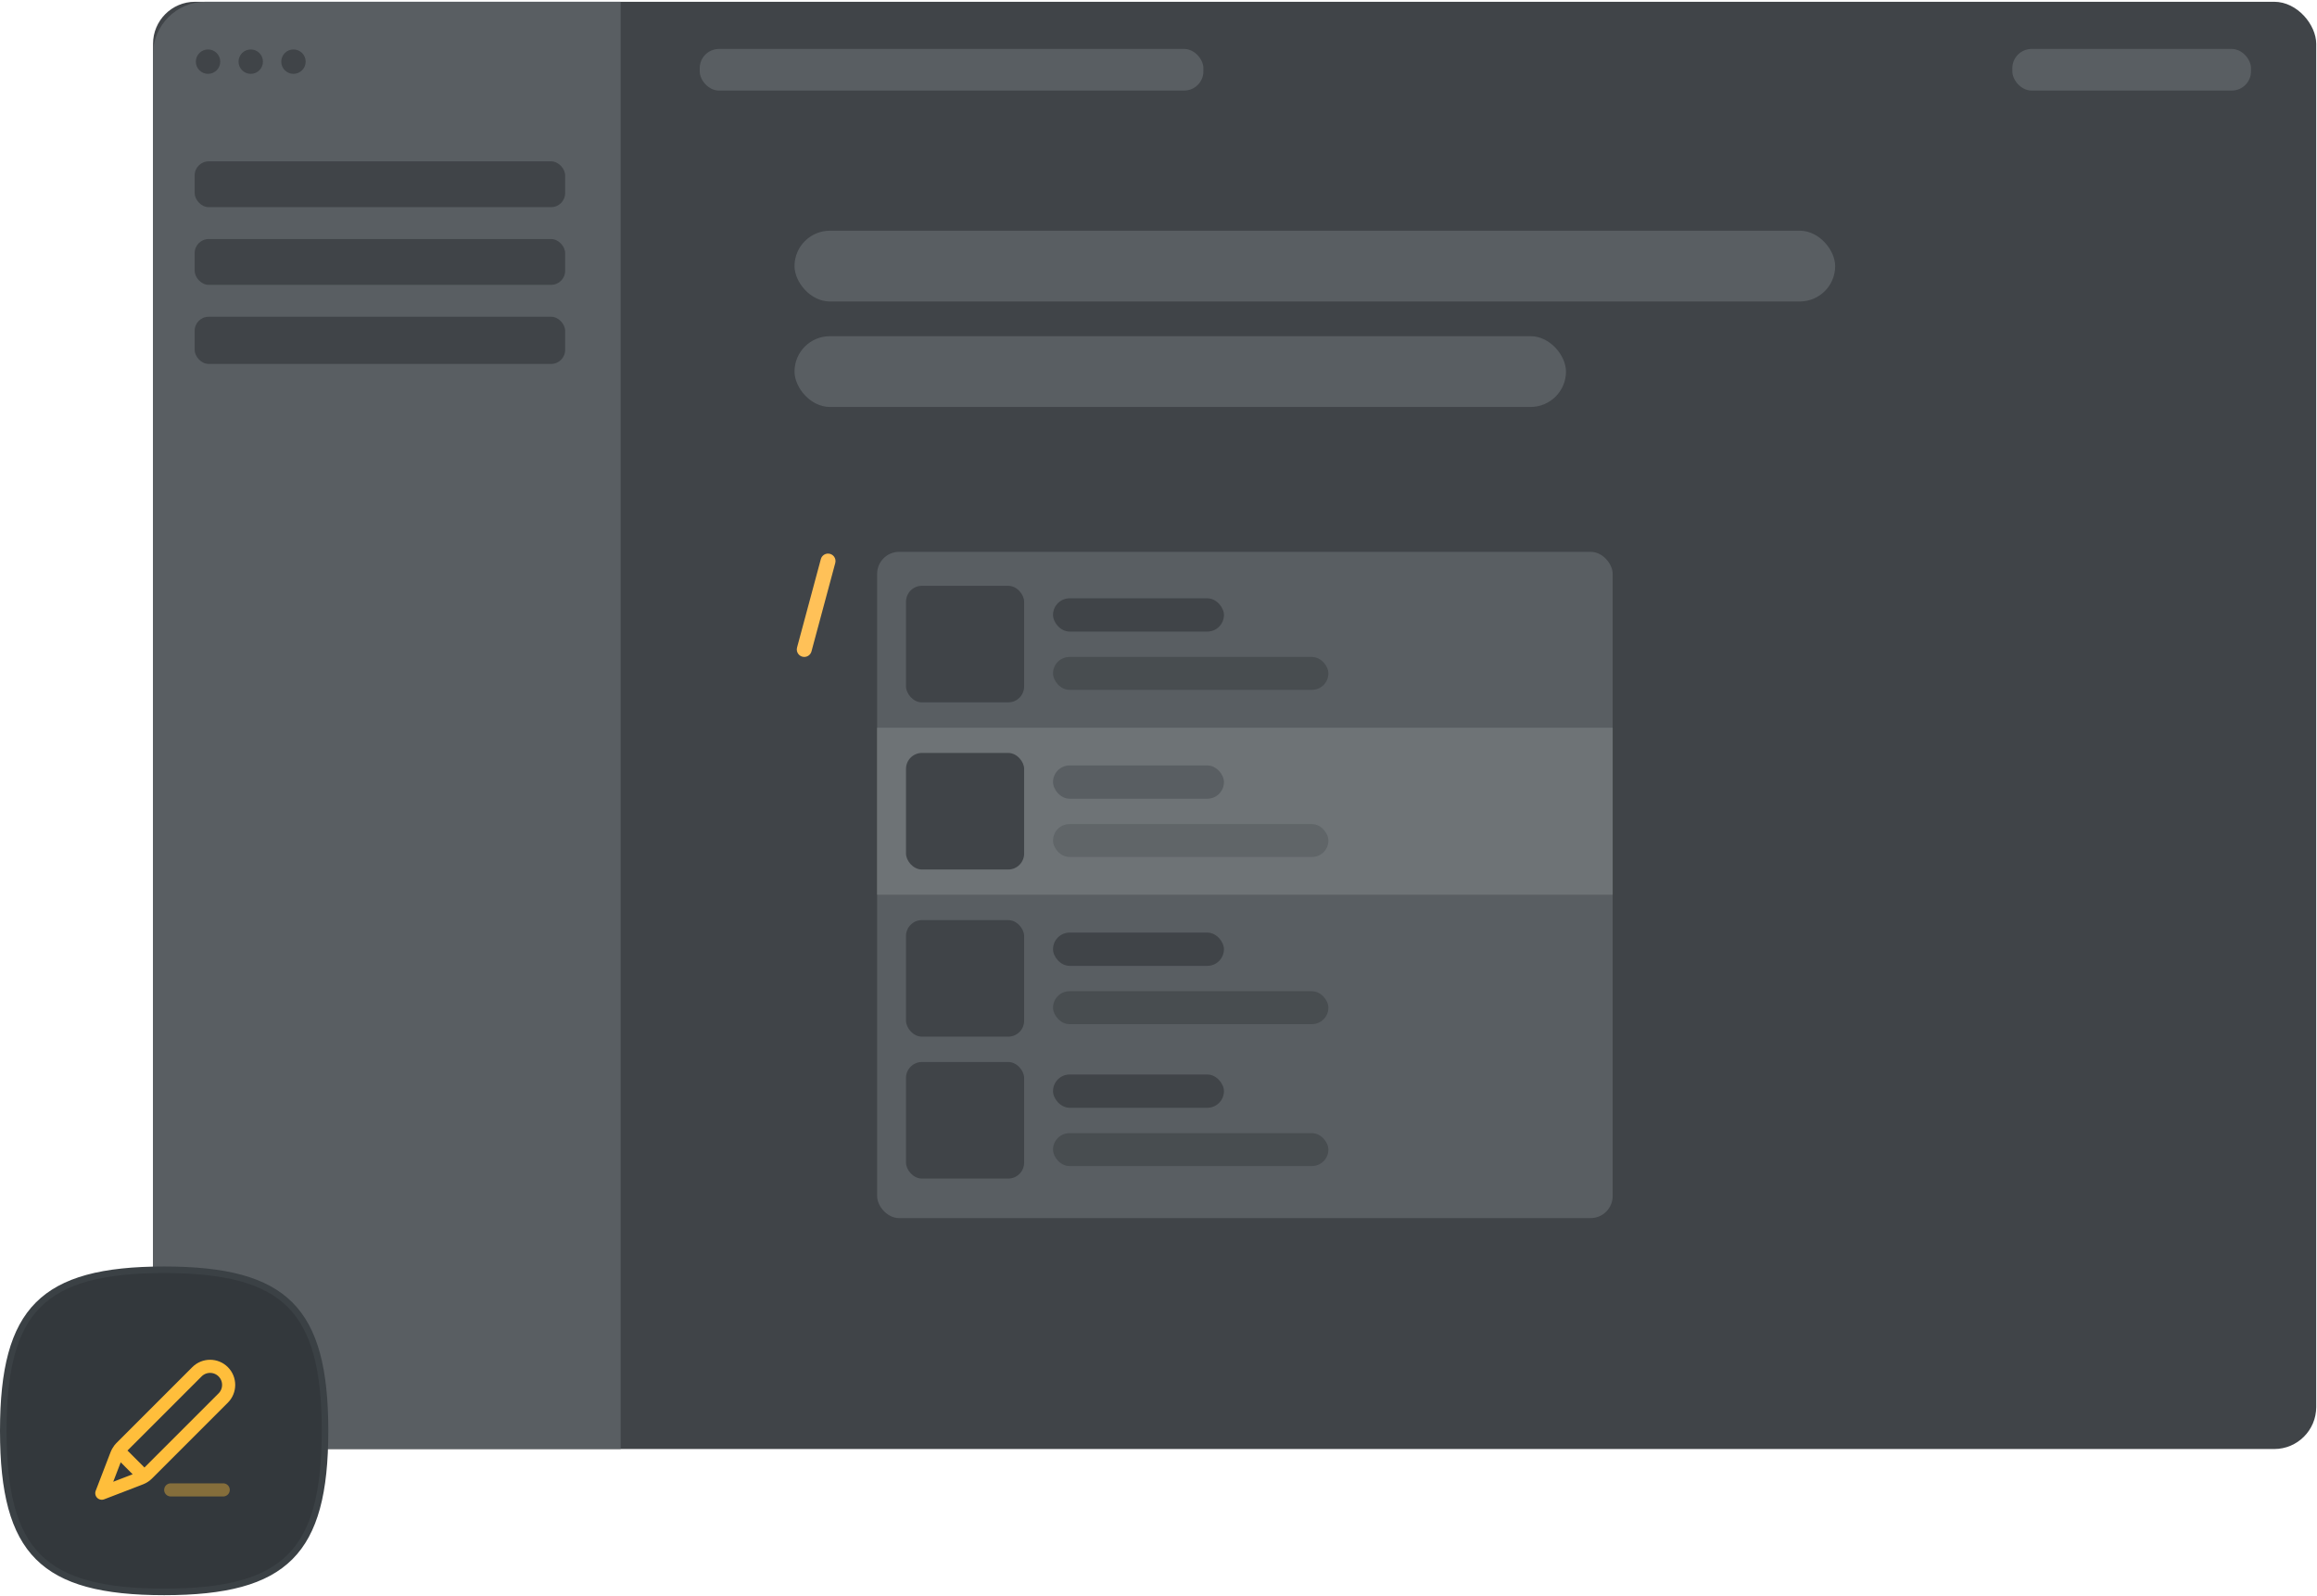 <svg width="1324" height="912" viewBox="0 0 1324 912" fill="none" xmlns="http://www.w3.org/2000/svg">
<g clip-path="url(#clip0_1244_2932)">
<rect x="87.449" y="1.014" width="1236.1" height="826.974" rx="24" fill="#404448"/>
<rect x="454.008" y="131.838" width="594.66" height="40.437" rx="20.218" fill="#595E62"/>
<rect x="454.008" y="192.098" width="440.841" height="40.437" rx="20.218" fill="#595E62"/>
<rect x="399.844" y="27.971" width="287.815" height="23.786" rx="11" fill="#595E62"/>
<rect x="1149.91" y="27.971" width="136.375" height="23.786" rx="11" fill="#595E62"/>
<path d="M87.449 31.014C87.449 14.445 100.881 1.014 117.449 1.014H354.65V827.987H117.449C100.881 827.987 87.449 814.556 87.449 797.987V31.014Z" fill="#595E62"/>
<rect x="111.238" y="92.195" width="211.699" height="26.165" rx="8" fill="#404448"/>
<rect x="111.238" y="136.596" width="211.699" height="26.165" rx="8" fill="#404448"/>
<rect x="111.238" y="180.996" width="211.699" height="26.958" rx="8" fill="#404448"/>
<circle cx="118.88" cy="35.229" r="6.973" fill="#404448"/>
<circle cx="143.288" cy="35.229" r="6.973" fill="#404448"/>
<circle cx="167.694" cy="35.229" r="6.973" fill="#404448"/>
<path d="M477.296 321.701C478.026 318.99 475.983 316.324 473.175 316.324V316.324C471.245 316.324 469.556 317.619 469.054 319.483L455.455 370.005C454.725 372.716 456.768 375.382 459.576 375.382V375.382C461.506 375.382 463.196 374.087 463.697 372.223L477.296 321.701Z" fill="#FFC158"/>
<rect x="501.217" y="315.32" width="420.305" height="380.712" rx="12.6" fill="#595E62"/>
<rect x="501.217" y="415.828" width="420.305" height="95.432" fill="#6E7376"/>
<rect x="601.725" y="437.384" width="97.673" height="19.016" rx="9.508" fill="#595E62"/>
<rect x="601.725" y="341.879" width="97.673" height="19.016" rx="9.508" fill="#404448"/>
<rect x="601.725" y="532.891" width="97.673" height="19.016" rx="9.508" fill="#404448"/>
<rect x="601.725" y="613.982" width="97.673" height="19.016" rx="9.508" fill="#404448"/>
<rect opacity="0.66" x="601.725" y="470.889" width="157.361" height="18.815" rx="9.407" fill="#595E62"/>
<rect opacity="0.66" x="601.725" y="566.394" width="157.361" height="18.815" rx="9.407" fill="#404448"/>
<rect opacity="0.66" x="601.725" y="375.382" width="157.361" height="18.815" rx="9.407" fill="#404448"/>
<rect opacity="0.66" x="601.725" y="647.485" width="157.361" height="18.815" rx="9.407" fill="#404448"/>
<rect x="517.717" y="430.241" width="67.505" height="66.605" rx="9.1" fill="#404448"/>
<rect x="517.717" y="334.736" width="67.505" height="66.605" rx="9.1" fill="#404448"/>
<rect x="517.717" y="525.748" width="67.505" height="66.605" rx="9.1" fill="#404448"/>
<rect x="517.717" y="606.84" width="67.505" height="66.605" rx="9.1" fill="#404448"/>
<path d="M1.875 817.595C1.875 782.484 7.744 759.674 21.845 745.557C35.946 731.441 58.73 725.565 93.801 725.565C128.872 725.565 151.655 731.441 165.756 745.557C179.857 759.674 185.726 782.484 185.726 817.595C185.726 852.706 179.857 875.516 165.756 889.633C151.655 903.749 128.872 909.625 93.801 909.625C58.73 909.625 35.946 903.749 21.845 889.633C7.744 875.516 1.875 852.706 1.875 817.595Z" fill="#33383C" stroke="#3B4145" stroke-width="3.75"/>
<path opacity="0.4" d="M127.551 851.346L97.55 851.346" stroke="#FFBE3B" stroke-width="7.5" stroke-linecap="round" stroke-linejoin="round"/>
<path d="M58.175 853.221L78.985 845.217C80.316 844.705 80.982 844.449 81.604 844.115C82.157 843.818 82.685 843.475 83.181 843.091C83.739 842.657 84.243 842.153 85.251 841.145L127.55 798.846C131.693 794.704 131.693 787.988 127.551 783.846C123.408 779.704 116.693 779.704 112.551 783.846L70.251 826.145C69.243 827.153 68.739 827.657 68.306 828.216C67.921 828.712 67.578 829.239 67.281 829.792C66.947 830.415 66.691 831.08 66.179 832.411L58.175 853.221ZM58.175 853.221L65.893 833.154C66.446 831.719 66.722 831.001 67.195 830.672C67.609 830.384 68.121 830.276 68.617 830.37C69.183 830.478 69.727 831.022 70.815 832.11L79.286 840.582C80.374 841.67 80.918 842.213 81.026 842.78C81.121 843.275 81.012 843.787 80.725 844.201C80.396 844.675 79.678 844.951 78.242 845.503L58.175 853.221Z" stroke="#FFBE3B" stroke-width="7.5" stroke-linecap="round" stroke-linejoin="round"/>
</g>
<defs>
<clipPath id="clip0_1244_2932">
<rect width="1324" height="911" fill="white" transform="translate(0 0.5)"/>
</clipPath>
</defs>
</svg>
